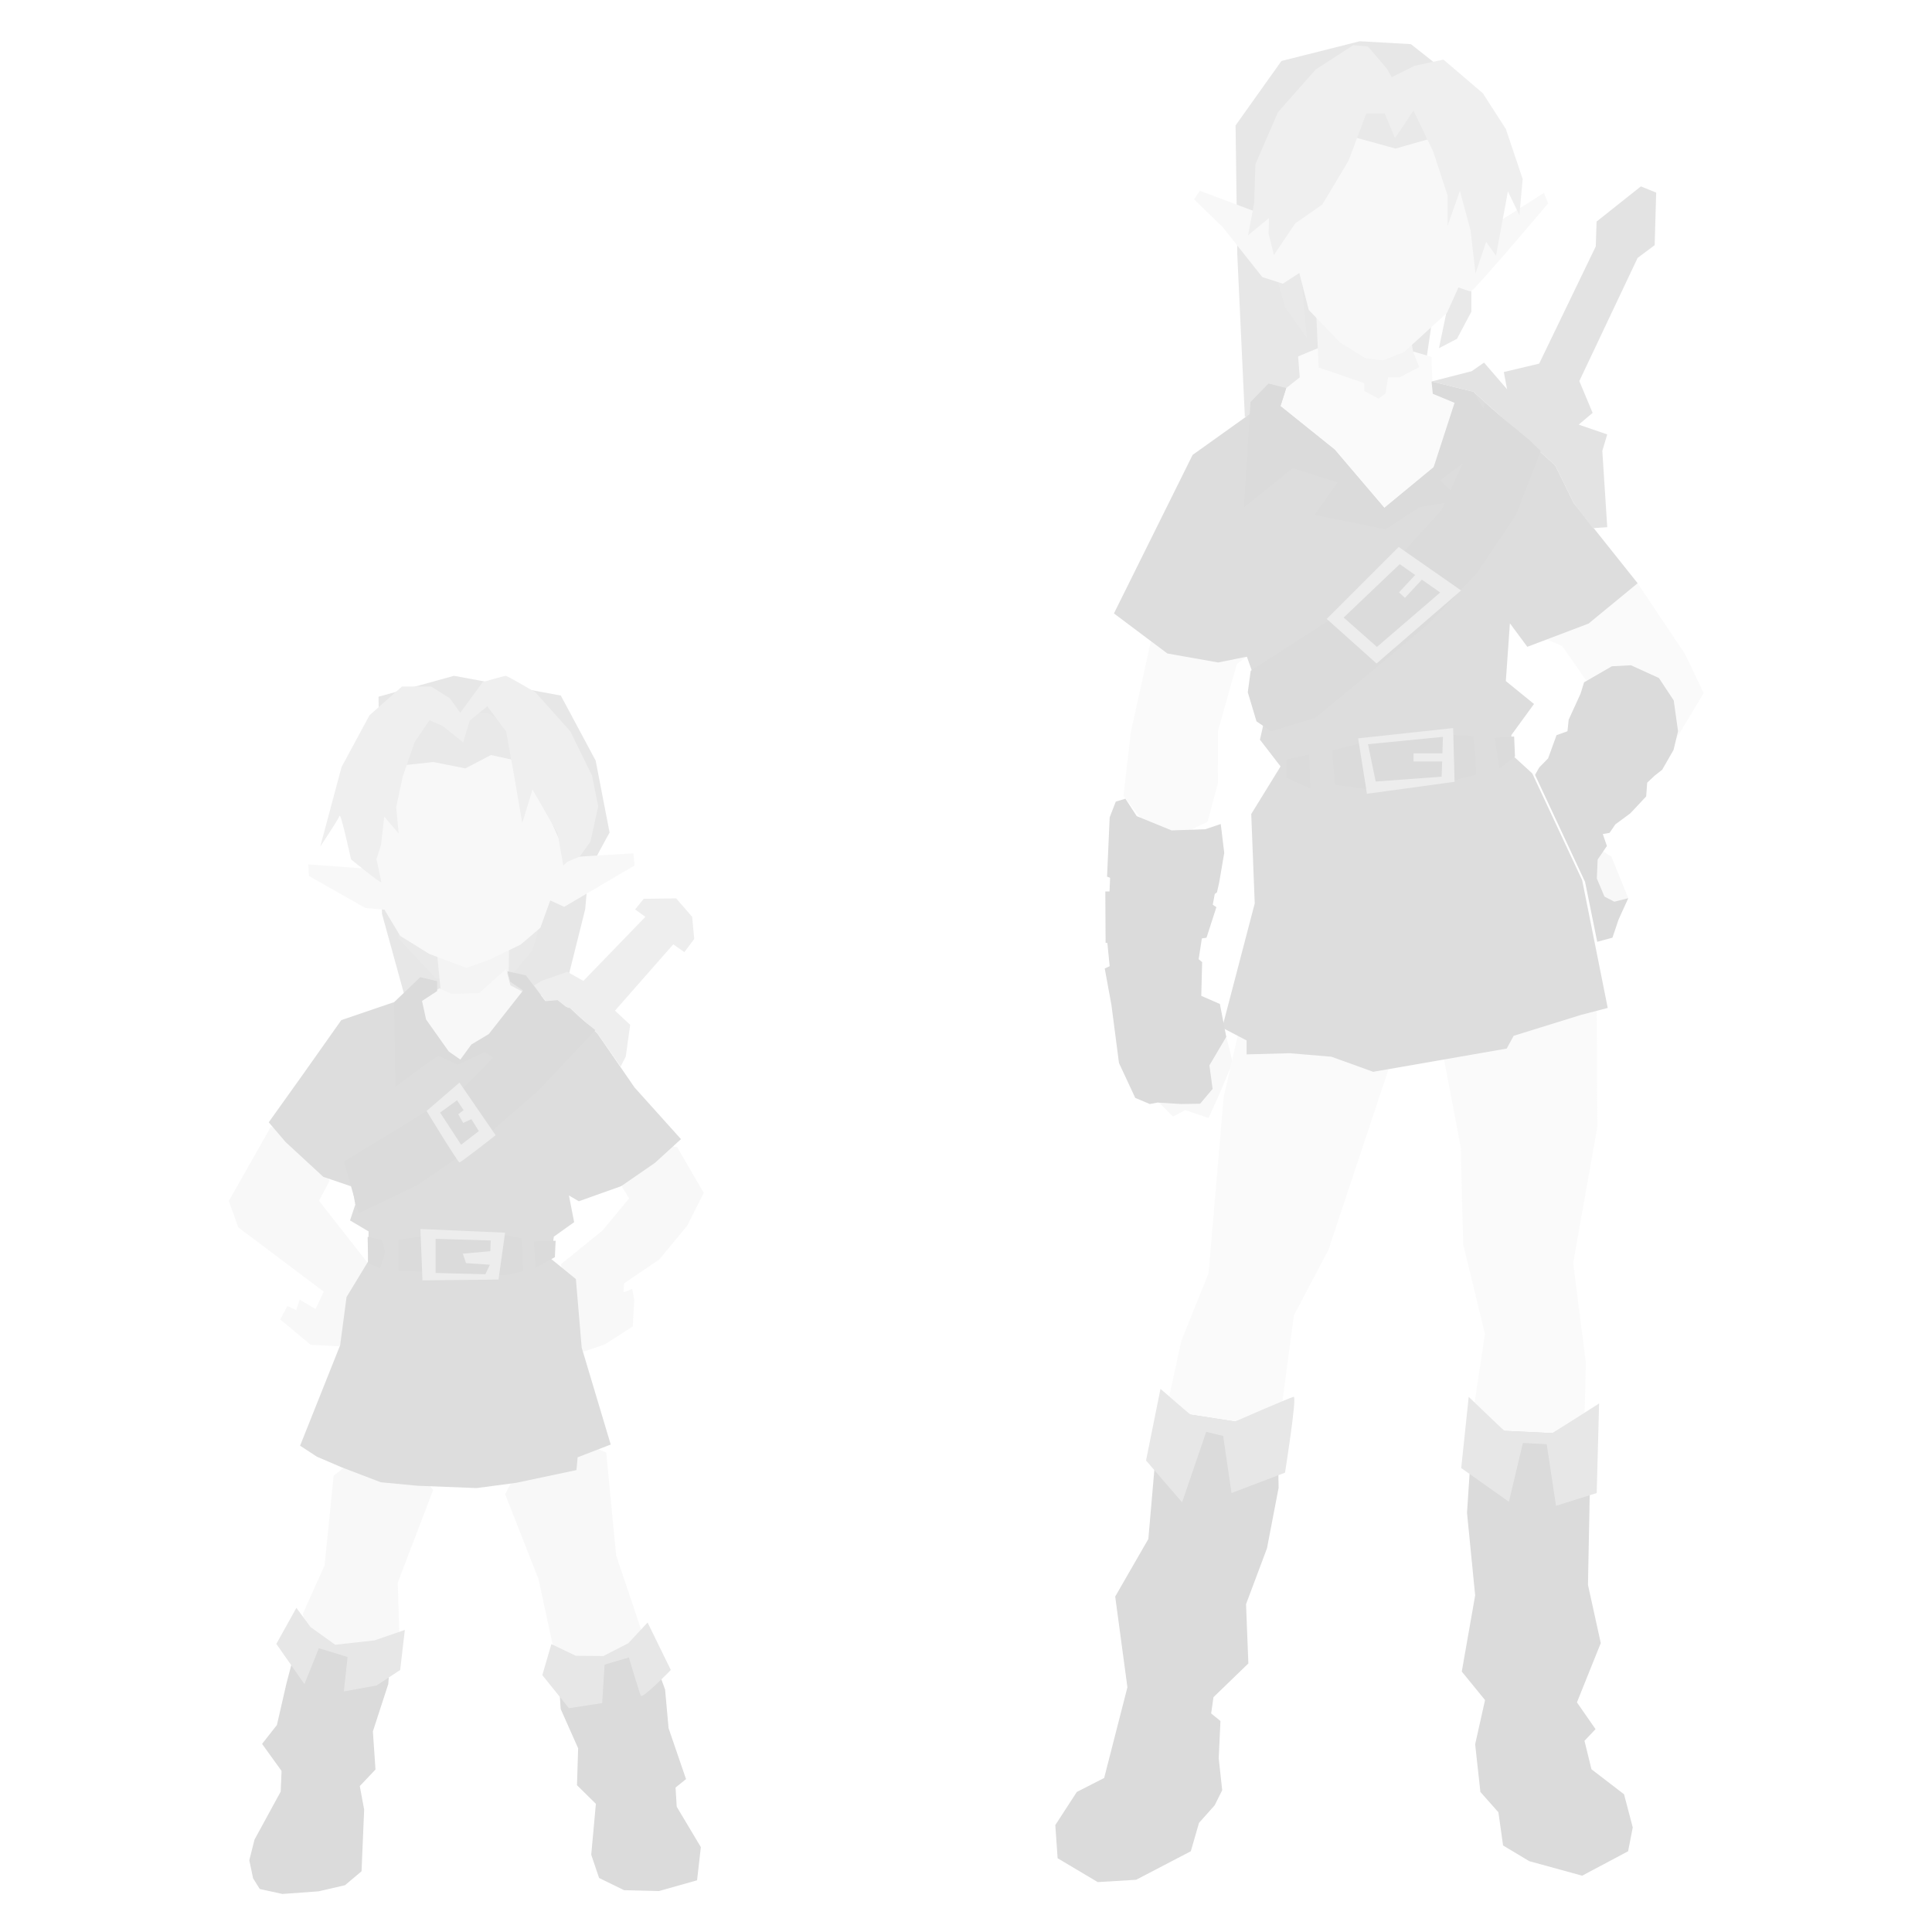 <?xml version="1.0" encoding="UTF-8" standalone="no"?>
<!-- Created with Inkscape (http://www.inkscape.org/) -->

<svg
   xmlns:dc="http://purl.org/dc/elements/1.1/"
   xmlns:cc="http://creativecommons.org/ns#"
   xmlns:rdf="http://www.w3.org/1999/02/22-rdf-syntax-ns#"
   xmlns:svg="http://www.w3.org/2000/svg"
   xmlns="http://www.w3.org/2000/svg"
   xmlns:sodipodi="http://sodipodi.sourceforge.net/DTD/sodipodi-0.dtd"
   xmlns:inkscape="http://www.inkscape.org/namespaces/inkscape"
   width="1000"
   height="1000"
   viewBox="0 0 264.583 264.583"
   version="1.1"
   id="svg8"
   inkscape:version="0.92.4 5da689c313, 2019-01-14"
   sodipodi:docname="era_none.svg">
  <defs
     id="defs2" />
  <sodipodi:namedview
     id="base"
     pagecolor="#ffffff"
     bordercolor="#666666"
     borderopacity="1.0"
     inkscape:pageopacity="0.0"
     inkscape:pageshadow="2"
     inkscape:zoom="0.35000001"
     inkscape:cx="34.609559"
     inkscape:cy="509.17816"
     inkscape:document-units="px"
     inkscape:current-layer="layer1"
     showgrid="false"
     units="px"
     inkscape:window-width="1920"
     inkscape:window-height="1021"
     inkscape:window-x="0"
     inkscape:window-y="0"
     inkscape:window-maximized="1" />
  <g
     inkscape:label="Ebene 1"
     id="layer1"
     transform="matrix(1.19,0,0,1.19,-34.583,-61.616)">
    <g
       id="g848"
       inkscape:label="adult"
       style="opacity:0.2">
      <path
         style="display:inline;fill:#888888;fill-opacity:1;stroke:none;stroke-width:0.265px;stroke-linecap:butt;stroke-linejoin:miter;stroke-opacity:1"
         d="m 172.322,99.755 -0.869,-18.642 -0.2,-14.9 5.279,-7.417 9.02,-2.272 5.88,0.334 4.477,3.541 -2.205,29.4 -1.054,7.157 z"
         id="path868"
         inkscape:connector-curvature="0"
         inkscape:label="hat" />
      <path
         style="display:inline;fill:#929292;fill-opacity:1;stroke:none;stroke-width:0.265px;stroke-linecap:butt;stroke-linejoin:miter;stroke-opacity:1"
         d="m 179.444,90.625 -2.457,-3.449 -1.417,-4.866 -0.425,-6.756 3.969,-8.41 7.512,-3.827 7.985,-0.331 6,8.41 -0.331,7.087 -1.89,6.378 v 2.788 l -1.654,3.118 -2.079,1.087 0.85,-4.063 0.614,-3.922 -17.481,-2.221 0.378,4.252 z"
         id="path881"
         inkscape:connector-curvature="0"
         sodipodi:nodetypes="cccccccccccccccccc"
         inkscape:label="hair-dark" />
      <path
         style="display:inline;fill:#c7c7c7;fill-opacity:1;stroke:none;stroke-width:0.265px;stroke-linecap:butt;stroke-linejoin:miter;stroke-opacity:1"
         d="m 180.72,91.853 -0.162,-3.507 10.793,1.901 0.33,1.985 1.411,1.912 -5.334,3.974 -7.594,-3.51 z"
         id="path877"
         inkscape:connector-curvature="0"
         sodipodi:nodetypes="cccccccc"
         inkscape:label="skin-shadow" />
      <path
         style="display:inline;fill:#dddddd;fill-opacity:1;stroke:none;stroke-width:1px;stroke-linecap:butt;stroke-linejoin:miter;stroke-opacity:1"
         d="m 739.822,130.715 -24.109,6.873 -24.285,-6.695 -26.071,38.036 -34.643,-13.035 -2.5,3.75 12.5,12.143 17.143,21.607 8.928,2.857 7.143,-4.643 4.107,16.07 13.547,14.078 10.918,6.816 c 0,0 7.501,1.25 8.215,0.893 0.714,-0.357 8.75,-3.572 8.75,-3.572 l 18.57,-16.965 5,-11.07 c 0,0 4.286,1.607 5.357,1.785 1.071,0.179 33.572,-38.215 33.572,-38.215 L 780.178,156.785 755,172.857 Z m 65.803,311.963 -7.947,7.5 9.732,19.287 9.375,-6.34 -7.32,-18.035 z m -168.092,75.984 -27.527,30.178 9.092,9.092 5.303,-2.777 10.102,3.408 4.924,-10.859 5.557,-13.258 -2.777,-11.111 z"
         transform="matrix(0.265,0,0,0.265,0,32.417)"
         id="path870"
         inkscape:connector-curvature="0"
         inkscape:label="skin"
         sodipodi:nodetypes="ccccccccccccccccccccccccccccccccccccc" />
      <path
         style="display:inline;fill:#e8e8e8;fill-opacity:1;stroke:none;stroke-width:0.265px;stroke-linecap:butt;stroke-linejoin:miter;stroke-opacity:1"
         d="m 180.72,91.853 -2.268,0.945 0.189,2.41 -1.559,1.228 -1.701,2.268 -13.844,26.694 -2.338,10.628 -0.852,7.335 4.323,5.568 5.361,-2.578 1.19,-4.413 0.005,-6.019 2.181,-7.73 1.148,-0.838 30.268,-3.842 6.001,2.615 2.726,3.89 10.261,7.051 3.316,-5.525 -2.123,-4.46 -5.481,-8.182 -18.283,-17.218 -1.559,-4.205 -3.733,-0.378 -0.142,-4.252 -2.126,-0.614 0.709,1.795 -2.268,1.181 h -1.323 l -0.283,1.842 -0.804,0.614 -1.654,-0.898 v -0.898 l -5.244,-1.796 z m 22.915,73.233 -8.672,7.153 2.2,11.557 0.284,11.198 2.504,10.3 -1.228,8.127 5.48,12.142 7.229,-11.292 0.142,-5.622 -1.465,-11.528 2.787,-15.686 -0.091,-13.562 z m -21.323,1.453 -10.679,3.86 -1.749,7.599 -1.737,20.279 -3.14,7.818 -1.437,6.582 4.878,10.724 8.052,-9.288 1.47,-10.958 3.976,-7.55 7.133,-21.44 z"
         id="path899"
         inkscape:connector-curvature="0"
         sodipodi:nodetypes="cccccccccccccccccccccccccccccccccccccccccccccccccccccccccccc"
         inkscape:label="white" />
      <path
         inkscape:label="green"
         style="display:inline;fill:#565656;fill-opacity:1;stroke:none;stroke-width:0.265px;stroke-linecap:butt;stroke-linejoin:miter;stroke-opacity:1"
         d="m 177.082,96.436 -10.773,7.695 -9.054,18.241 6.147,4.61 5.847,1.036 3.307,-0.668 2.238,6.314 -0.735,3.241 2.372,3.074 -3.374,5.479 0.401,10.29 -3.742,14.299 2.806,1.47 v 1.604 l 4.944,-0.134 4.811,0.401 4.811,1.737 15.368,-2.673 0.802,-1.47 7.751,-2.405 3.074,-0.802 -2.94,-14.7 -5.746,-12.294 -2.305,-2.105 -0.1,-2.305 2.606,-3.575 -3.241,-2.639 0.468,-6.648 2.005,2.706 7.049,-2.673 5.646,-4.644 -7.35,-9.221 -2.138,-4.343 -9.409,-8.473 -4.583,8.693 -5.67,4.677 -5.717,-6.709 -6.237,-5.008 z"
         id="path897"
         inkscape:connector-curvature="0"
         sodipodi:nodetypes="ccccccccccccccccccccccccccccccccccccccc" />
      <path
         inkscape:label="sword"
         style="fill:#757575;fill-opacity:1;stroke:none;stroke-width:0.265px;stroke-linecap:butt;stroke-linejoin:miter;stroke-opacity:1"
         d="m 217.893,73.229 -5.093,4.048 -0.095,2.858 -6.514,13.49 -4.069,0.968 0.378,1.984 -2.652,-3.07 -1.418,0.988 -4.624,1.184 4.819,1.181 2.268,2.929 -2.268,-2.929 9.409,8.473 2.138,4.343 2.199,2.885 1.656,-0.11 -0.567,-8.788 0.567,-1.89 -3.284,-1.128 1.601,-1.351 -1.529,-3.663 6.709,-14.174 1.961,-1.465 0.173,-6.05 z"
         id="path865"
         inkscape:connector-curvature="0"
         sodipodi:nodetypes="ccccccccccccccccccccccccc" />
      <path
         style="display:inline;fill:#494949;fill-opacity:1;stroke:none;stroke-width:1px;stroke-linecap:butt;stroke-linejoin:miter;stroke-opacity:1"
         d="m 754.617,248.309 -7.609,21.352 -11.363,25 -23.74,26.012 -25,21.719 -34.094,21.971 -1.262,9.344 3.787,12.627 6.314,4.293 19.193,-5.809 23.232,-19.191 26.012,-21.719 20.961,-21.971 16.92,-25.254 10.781,-27.754 -5.082,-4.91 z m 63.33,113.656 -8.305,0.445 -12.053,6.965 -1.518,4.91 -5.18,11.34 -0.51,4.996 -4.758,1.702 -3.66,10.088 -3.84,3.93 -1.822,3.227 21.717,46.467 5.283,26.02 6.607,-1.785 2.68,-7.945 4.195,-9.197 -6.07,1.518 -4.287,-2.232 -3.303,-7.857 0.357,-8.213 4.018,-5.893 -1.785,-5.18 2.945,-0.535 2.5,-3.66 6.518,-4.822 6.875,-7.322 0.448,-5.982 3.215,-3.036 3.303,-2.588 4.91,-8.572 1.965,-8.125 -1.875,-13.393 -6.428,-9.732 z m -82.43,29.924 -33.336,3.535 -14.016,3.535 1.264,14.9 18.654,2.557 32.357,-4.324 10.354,-2.652 -1.135,-16.541 z m 31.693,1.01 -8.461,0.631 2.146,13.258 6.693,-5.176 z m -89.02,7.828 -9.723,2.146 -0.252,7.83 10.479,4.797 z m -79.803,19.193 -4.166,1.262 -2.652,6.82 -1.137,25.758 1.326,0.506 -0.252,5.934 -1.832,1e-4 0.127,22.35 h 0.758 l 1.01,10.102 -2.146,1.01 2.904,15.785 3.283,25.254 7.07,15.152 6.314,2.65 3.408,-0.631 10.102,0.631 8.334,-0.125 5.43,-6.441 -1.389,-10.227 7.324,-12.375 -2.779,-14.268 -8.08,-3.535 0.379,-14.648 -1.516,-1.262 1.39,-9.029 2.021,-0.314 4.293,-13.26 -1.58,-1.072 0.885,-4.672 0.947,-0.695 1.01,-4.545 2.146,-12.627 -1.516,-12.5 -6.691,2.271 -14.646,0.506 -15.152,-6.188 z m 17.553,259.609 -4.547,27.021 -3.029,34.85 -14.396,25.002 5.305,39.396 -10.102,39.395 -11.869,6.062 -9.344,14.395 1.01,14.395 17.424,10.354 16.668,-1.01 23.738,-12.375 3.571,-12.339 6.784,-7.612 3.283,-6.564 -1.516,-13.891 0.758,-16.162 -4.041,-3.283 1.01,-7.07 15.152,-14.648 -1.01,-25.758 9.092,-24.244 5.051,-26.264 -0.254,-14.395 4.293,-20.709 -22.98,6.314 -19.445,-3.031 z m 133.844,4.545 -3.029,45.963 3.535,35.859 -5.809,33.084 10.102,12.373 -4.293,19.193 2.273,20.709 7.828,8.838 2.02,14.395 11.365,6.818 22.98,6.314 19.951,-10.607 2.02,-10.354 -3.787,-14.395 -14.143,-10.859 -3.031,-12.375 4.799,-5.051 -8.082,-11.617 10.355,-25.758 -5.557,-25.254 0.758,-39.143 -1.768,-35.609 -14.395,8.84 -20.961,-1.01 z"
         transform="matrix(0.265,0,0,0.265,0,32.417)"
         id="path867"
         inkscape:connector-curvature="0"
         inkscape:label="brown"
         sodipodi:nodetypes="cccccccccccccccccccccccccccccccccccccccccccccccccccccccccccccccccccccccccccccccccccccccccccccccccccccccccccccccccccccccccccccccccccccccccccccccccccccccccccccccc" />
      <path
         style="fill:#888888;fill-opacity:1;stroke:none;stroke-width:1px;stroke-linecap:butt;stroke-linejoin:miter;stroke-opacity:1"
         d="m 613.632,676.21 -6.278,31.099 15.658,18.182 10.484,-30.626 7.354,1.786 3.627,24.801 23.234,-8.84 c 0,0 5.291,-33.21 3.775,-32.958 -1.515,0.252 -25.494,10.735 -25.494,10.735 l -19.445,-3.031 z m 133.85,3.462 -3.251,30.92 20.707,14.646 6.09,-25.538 10.326,0.536 4.041,26.77 17.676,-5.555 1.042,-38.915 -20.233,12.903 -20.961,-1.01 z"
         transform="matrix(0.265,0,0,0.265,0,32.417)"
         id="path860"
         inkscape:connector-curvature="0"
         inkscape:label="light-brown"
         sodipodi:nodetypes="cccccccccccccccccccccc" />
      <path
         inkscape:label="gold"
         style="fill:#a3a3a3;fill-opacity:1;stroke:none;stroke-width:0.265px;stroke-linecap:butt;stroke-linejoin:miter;stroke-opacity:1"
         d="m 190.028,114.721 -8.284,8.286 5.733,5.131 9.733,-8.41 z m 0.118,1.984 1.773,1.242 -1.86,2 0.685,0.637 1.949,-2.095 2.107,1.476 -7.276,6.26 -3.827,-3.378 z m 6.147,18.86 -10.938,1.182 1.016,6.383 10.088,-1.379 z m -1.178,1.014 -0.061,1.896 h -3.32 v 0.935 h 3.29 l -0.057,1.749 -7.587,0.557 -0.884,-4.292 z"
         id="path880"
         inkscape:connector-curvature="0"
         sodipodi:nodetypes="cccccccccccccccccccccccccccc" />
      <path
         inkscape:label="dark-green"
         style="fill:#4a4a4a;fill-opacity:1;stroke:none;stroke-width:0.265px;stroke-linecap:butt;stroke-linejoin:miter;stroke-opacity:1"
         d="m 203.587,105.035 -4.961,-8.174 -4.819,-1.181 0.142,1.417 2.504,1.039 -2.41,7.418 -5.67,4.677 -5.717,-6.709 -6.237,-5.008 0.661,-2.079 -2.032,-0.52 -2.079,2.126 -0.756,12.142 5.622,-4.536 5.15,1.654 -2.646,3.733 8.174,1.654 3.921,-2.551 4.772,-0.803 -2.41,-2.268 2.882,-2.173 z"
         id="path893"
         inkscape:connector-curvature="0"
         sodipodi:nodetypes="cccccccccccccccccccccc" />
      <path
         style="fill:#b0b0b0;fill-opacity:1;stroke:none;stroke-width:0.265px;stroke-linecap:butt;stroke-linejoin:miter;stroke-opacity:1"
         d="m 175.05,78.671 0.047,-1.795 -2.41,1.984 0.709,-3.733 0.142,-4.441 2.599,-6 4.347,-4.914 4.299,-2.788 1.701,0.142 2.173,2.551 0.567,0.992 2.646,-1.323 3.307,-0.709 4.536,3.874 2.646,4.11 1.937,5.764 -0.378,4.158 -1.323,-2.74 -1.37,7.418 -1.134,-1.606 -1.228,3.638 -0.567,-4.961 -1.228,-4.536 -1.417,4.016 v -3.496 l -1.654,-5.055 -2.268,-4.725 -2.126,3.166 -1.181,-2.835 h -2.126 l -2.032,5.433 -3.024,5.055 -3.118,2.173 -2.457,3.638 z"
         id="path879"
         inkscape:connector-curvature="0"
         sodipodi:nodetypes="ccccccccccccccccccccccccccccccccccc"
         inkscape:label="hair-light" />
    </g>
    <g
       id="g897-3"
       inkscape:label="child"
       style="opacity:0.2;fill:#f5dcc4;fill-opacity:1;stroke:none;stroke-opacity:1"
       transform="translate(17.296,2.268)">
      <path
         inkscape:connector-curvature="0"
         id="path894-6"
         d="m 58.265,163.9 -2.539,-9.221 -0.401,-24.99 8.686,-2.405 12.294,2.272 4.009,7.484 1.604,8.285 c 0,0 -2.272,4.009 -2.405,4.811 -0.134,0.802 -0.401,4.009 -0.401,4.009 l -1.871,7.484 -7.083,5.345 z"
         style="display:inline;fill:#888888;fill-opacity:1;stroke:none;stroke-width:0.265px;stroke-linecap:butt;stroke-linejoin:miter;stroke-opacity:1"
         inkscape:label="hat" />
      <path
         style="display:inline;fill:#929292;fill-opacity:1;stroke:none;stroke-width:0.265px;stroke-linecap:butt;stroke-linejoin:miter;stroke-opacity:1"
         d="m 61.988,162.157 -4.347,-4.63 -0.661,-21.356 4.252,-4.536 6.615,-0.095 5.486,3.265 3.302,11.665 -3.591,12.379 -2.929,3.496 z"
         id="path900-7"
         inkscape:connector-curvature="0"
         sodipodi:nodetypes="cccccccccc"
         inkscape:label="hair-dark" />
      <path
         style="display:inline;fill:#c7c7c7;fill-opacity:1;stroke:none;stroke-width:0.265px;stroke-linecap:butt;stroke-linejoin:miter;stroke-opacity:1"
         d="m 62.083,159.464 0.378,3.827 3.496,2.457 4.347,-4.394 0.047,-2.835 -3.827,-2.126 z"
         id="path902-5"
         inkscape:connector-curvature="0"
         inkscape:label="skin-shadow" />
      <path
         style="display:inline;fill:#dddddd;fill-opacity:1;stroke:none;stroke-width:1px;stroke-linecap:butt;stroke-linejoin:miter;stroke-opacity:1"
         d="m 257.59,392.393 -11.113,5.809 -13.889,-2.777 -11.617,1.262 -11.363,15.152 -4.293,30.053 -27.023,-2.02 0.254,5.051 24.496,13.889 8.334,0.758 6.818,11.363 12.627,7.83 16.162,6.061 9.85,-3.535 13.637,-6.566 8.586,-7.324 4.293,-11.869 6.061,2.779 30.557,-17.932 -0.504,-5.303 -28.789,1.768 -18.184,-41.164 z m 6.564,92.936 -11.742,10.48 -12.123,0.252 -5.049,-2.4 -21.719,14.396 33.082,29.926 33.84,-38.008 -14.395,-7.576 z M 161.965,553.928 143.75,586.072 147.857,597.5 185,625.447 l -3.572,7.5 -6.875,-4.02 -1.518,4.465 -3.838,-1.695 -3.125,5.803 13.213,10.982 12.322,0.715 17.32,-13.572 -4.285,-21.965 -21.695,-27.678 4.553,-8.66 -7.768,-20.625 z m 152.951,4.131 -0.379,21.844 3.029,5.051 -11.49,13.891 -18.057,14.646 5.178,37.25 4.924,0.631 8.965,-3.031 12.123,-7.828 0.631,-11.49 -0.885,-4.799 -3.787,1.516 0.252,-3.914 15.279,-10.354 12.121,-14.648 7.197,-14.268 -11.49,-19.824 z m -35.094,124.619 -16.072,30.715 14.465,36.785 6.428,29.645 L 311.25,802.5 c 0,0 11.965,-28.928 11.607,-30.178 C 322.5,771.072 311.965,740 311.965,740 l -4.287,-44.643 z m -66.25,3.572 -24.287,19.107 -3.928,38.928 -9.465,21.072 8.93,34.285 33.035,-23.928 -0.715,-23.93 L 232.5,711.607 Z"
         transform="matrix(0.265,0,0,0.265,0,32.417)"
         id="path904-3"
         inkscape:connector-curvature="0"
         inkscape:label="skin" />
      <path
         style="display:inline;fill:#555755;fill-opacity:1;stroke:none;stroke-width:0.265px;stroke-linecap:butt;stroke-linejoin:miter;stroke-opacity:1"
         d="m 74.568,164.768 2.806,0.735 3.14,2.94 4.276,6.214 5.345,5.947 -3.007,2.74 -3.875,2.673 -4.878,1.737 -1.136,-0.668 0.601,3.074 -2.339,1.67 -0.334,2.539 2.873,2.339 0.668,7.884 3.341,11.159 -3.809,1.47 -0.134,1.47 -6.949,1.47 -4.544,0.601 -6.815,-0.267 -4.209,-0.401 -4.544,-1.737 -2.806,-1.203 -1.938,-1.27 4.61,-11.559 0.735,-5.546 2.472,-4.076 0.067,-3.474 -2.138,-1.27 0.601,-1.804 -0.334,-2.071 -3.341,-1.136 -4.343,-4.009 -1.938,-2.272 4.009,-5.613 4.343,-6.147 6.08,-2.071 7.5,6.949 z"
         id="path920-5"
         inkscape:connector-curvature="0"
         sodipodi:nodetypes="ccccccccccccccccccccccccccccccccccccccc"
         inkscape:label="green" />
      <path
         style="display:inline;fill:#4a4a4a;fill-opacity:1;stroke:none;stroke-width:0.265px;stroke-linecap:butt;stroke-linejoin:miter;stroke-opacity:1"
         d="m 62.073,162.43 -1.938,-0.468 -3.007,2.873 0.134,9.755 c 0,0 4.677,-3.541 4.944,-3.541 0.267,0 2.205,1.002 2.205,1.002 l 3.14,-1.47 5.011,3.274 2.005,-9.087 -2.272,-3.007 -2.138,-0.468 0.334,1.203 1.47,1.002 -3.942,5.011 -2.005,1.203 -1.27,1.737 -1.336,-0.935 -2.606,-3.675 -0.468,-2.138 1.737,-1.136 z"
         id="path918-6"
         inkscape:connector-curvature="0"
         inkscape:label="dark-green" />
      <path
         style="fill:#acacac;fill-opacity:1;stroke:none;stroke-width:0.265px;stroke-linecap:butt;stroke-linejoin:miter;stroke-opacity:1"
         d="m 73.231,162.918 1.337,1.85 2.806,0.735 3.14,2.94 2.672,3.812 0.593,-1.144 0.509,-3.663 -1.748,-1.63 6.709,-7.63 1.276,0.898 1.134,-1.512 -0.236,-2.551 -1.843,-2.126 -3.733,0.047 -0.992,1.228 1.181,0.85 -7.134,7.371 -1.843,-1.039 -2.977,1.039 z"
         id="path954-2"
         inkscape:connector-curvature="0"
         sodipodi:nodetypes="cccccccccccccccccccc"
         inkscape:label="sword" />
      <path
         style="display:inline;fill:#494949;fill-opacity:1;stroke:none;stroke-width:1px;stroke-linecap:butt;stroke-linejoin:miter;stroke-opacity:1"
         d="m 286.504,498.838 -5.809,0.506 -25.379,27.904 -9.598,9.598 -23.484,14.773 -28.412,17.299 6.314,22.475 25.758,-12.373 25.254,-17.426 27.021,-23.486 24.75,-26.264 z m -47.477,101.016 -21.592,3.029 v 13.512 l 14.016,0.506 15.025,1.262 h 17.805 l 7.324,-1.641 -0.633,-14.27 -13.131,-2.271 z m -34.977,1.768 0.252,11.363 5.178,2.273 2.146,-6.945 -1.389,-5.303 z m 81.633,1.705 -9.406,0.314 0.631,11.365 8.459,-4.547 z m -110.674,168.758 -6.188,23.359 -4.168,18.184 -6.439,8.207 8.461,11.744 -0.379,8.965 -11.365,20.834 -2.271,8.965 1.641,7.828 2.904,4.672 9.85,2.146 15.656,-1.135 11.49,-2.652 7.197,-6.061 1.137,-26.77 -1.895,-10.229 6.82,-7.197 -1.137,-16.541 6.691,-20.582 1.389,-19.824 -16.414,6.062 -13.133,-2.904 z m 149.375,1.895 -11.994,10.229 -14.775,2.777 -11.236,-3.535 1.514,23.232 7.576,17.047 -0.504,16.035 8.207,8.082 -2.02,22.098 3.408,10.102 10.859,5.303 15.152,0.379 16.541,-4.672 1.643,-14.395 -10.48,-17.551 -0.506,-8.334 4.547,-3.662 -7.576,-22.098 -1.516,-16.793 z"
         transform="matrix(0.265,0,0,0.265,0,32.417)"
         id="path923-9"
         inkscape:connector-curvature="0"
         inkscape:label="brown" />
      <path
         style="display:inline;fill:#888888;fill-opacity:1;stroke:none;stroke-width:1px;stroke-linecap:butt;stroke-linejoin:miter;stroke-opacity:1"
         d="m 173.115,762.74 -8.713,15.658 12.207,17.482 6.25,-15.604 12.475,3.822 -1.607,14.951 14.203,-2.594 10.248,-6.707 2.035,-17.414 -13.195,4.547 -17.047,1.895 -10.73,-7.703 z m 152.51,6.367 -8.393,9.018 -10.805,5.535 -11.963,-0.088 -10.625,-5.09 -3.93,13.482 11.559,14.365 14.424,-2.223 1.072,-16.697 10.535,-3.125 c 0,0 4.463,15.09 5.178,16.607 0.714,1.518 13.037,-11.16 13.037,-11.16 z"
         transform="matrix(0.265,0,0,0.265,0,32.417)"
         id="path936-1"
         inkscape:connector-curvature="0"
         inkscape:label="light-brown" />
      <path
         style="display:inline;fill:#a3a3a3;fill-opacity:1;stroke:none;stroke-width:1px;stroke-linecap:butt;stroke-linejoin:miter;stroke-opacity:1"
         d="m 243.928,534.643 -14.285,12.322 c 0,0 13.571,22.32 14.285,22.32 0.714,0 15.715,-11.785 15.715,-11.785 z m -1.07,7.68 2.857,4.285 -2.322,1.785 2.143,3.75 3.572,-1.607 3.215,5.18 -7.68,5.893 -9.107,-13.93 z m -15.893,55.893 0.893,22.32 33.035,-0.357 2.857,-20.355 z m 6.607,4.285 23.928,0.715 -0.178,4.643 -11.965,1.07 1.428,4.107 10.357,0.715 -1.965,4.107 -21.605,-0.535 z"
         transform="matrix(0.265,0,0,0.265,0,32.417)"
         id="path941-2"
         inkscape:connector-curvature="0"
         inkscape:label="gold" />
      <path
         style="fill:#b0b0b0;fill-opacity:1;stroke:none;stroke-width:0.265px;stroke-linecap:butt;stroke-linejoin:miter;stroke-opacity:1"
         d="m 55.657,151.054 c -0.283,0 -3.496,-2.646 -3.496,-2.646 0,0 -1.181,-5.433 -1.323,-5.008 -0.142,0.425 -2.221,3.544 -2.221,3.544 l 2.457,-9.166 3.213,-5.953 3.733,-3.307 h 3.355 l 2.173,1.37 1.181,1.654 2.599,-3.544 c 0,0 2.457,-0.709 2.646,-0.709 0.189,0 3.402,1.89 3.402,1.89 l 4.016,4.488 2.504,5.103 0.709,3.544 -0.898,4.063 -1.228,1.701 -1.417,0.614 -0.472,0.425 -0.661,-3.733 -2.882,-5.008 -1.181,3.874 -0.803,-4.725 -1.039,-5.811 -2.173,-2.929 -2.032,1.654 -0.756,2.504 -2.362,-1.89 -1.512,-0.661 -1.701,2.504 -1.37,3.969 -0.756,3.544 0.283,3.024 -1.654,-1.937 -0.378,3.26 -0.52,1.606 z"
         id="path952-7"
         inkscape:connector-curvature="0"
         inkscape:label="hair-light" />
    </g>
  </g>
</svg>
